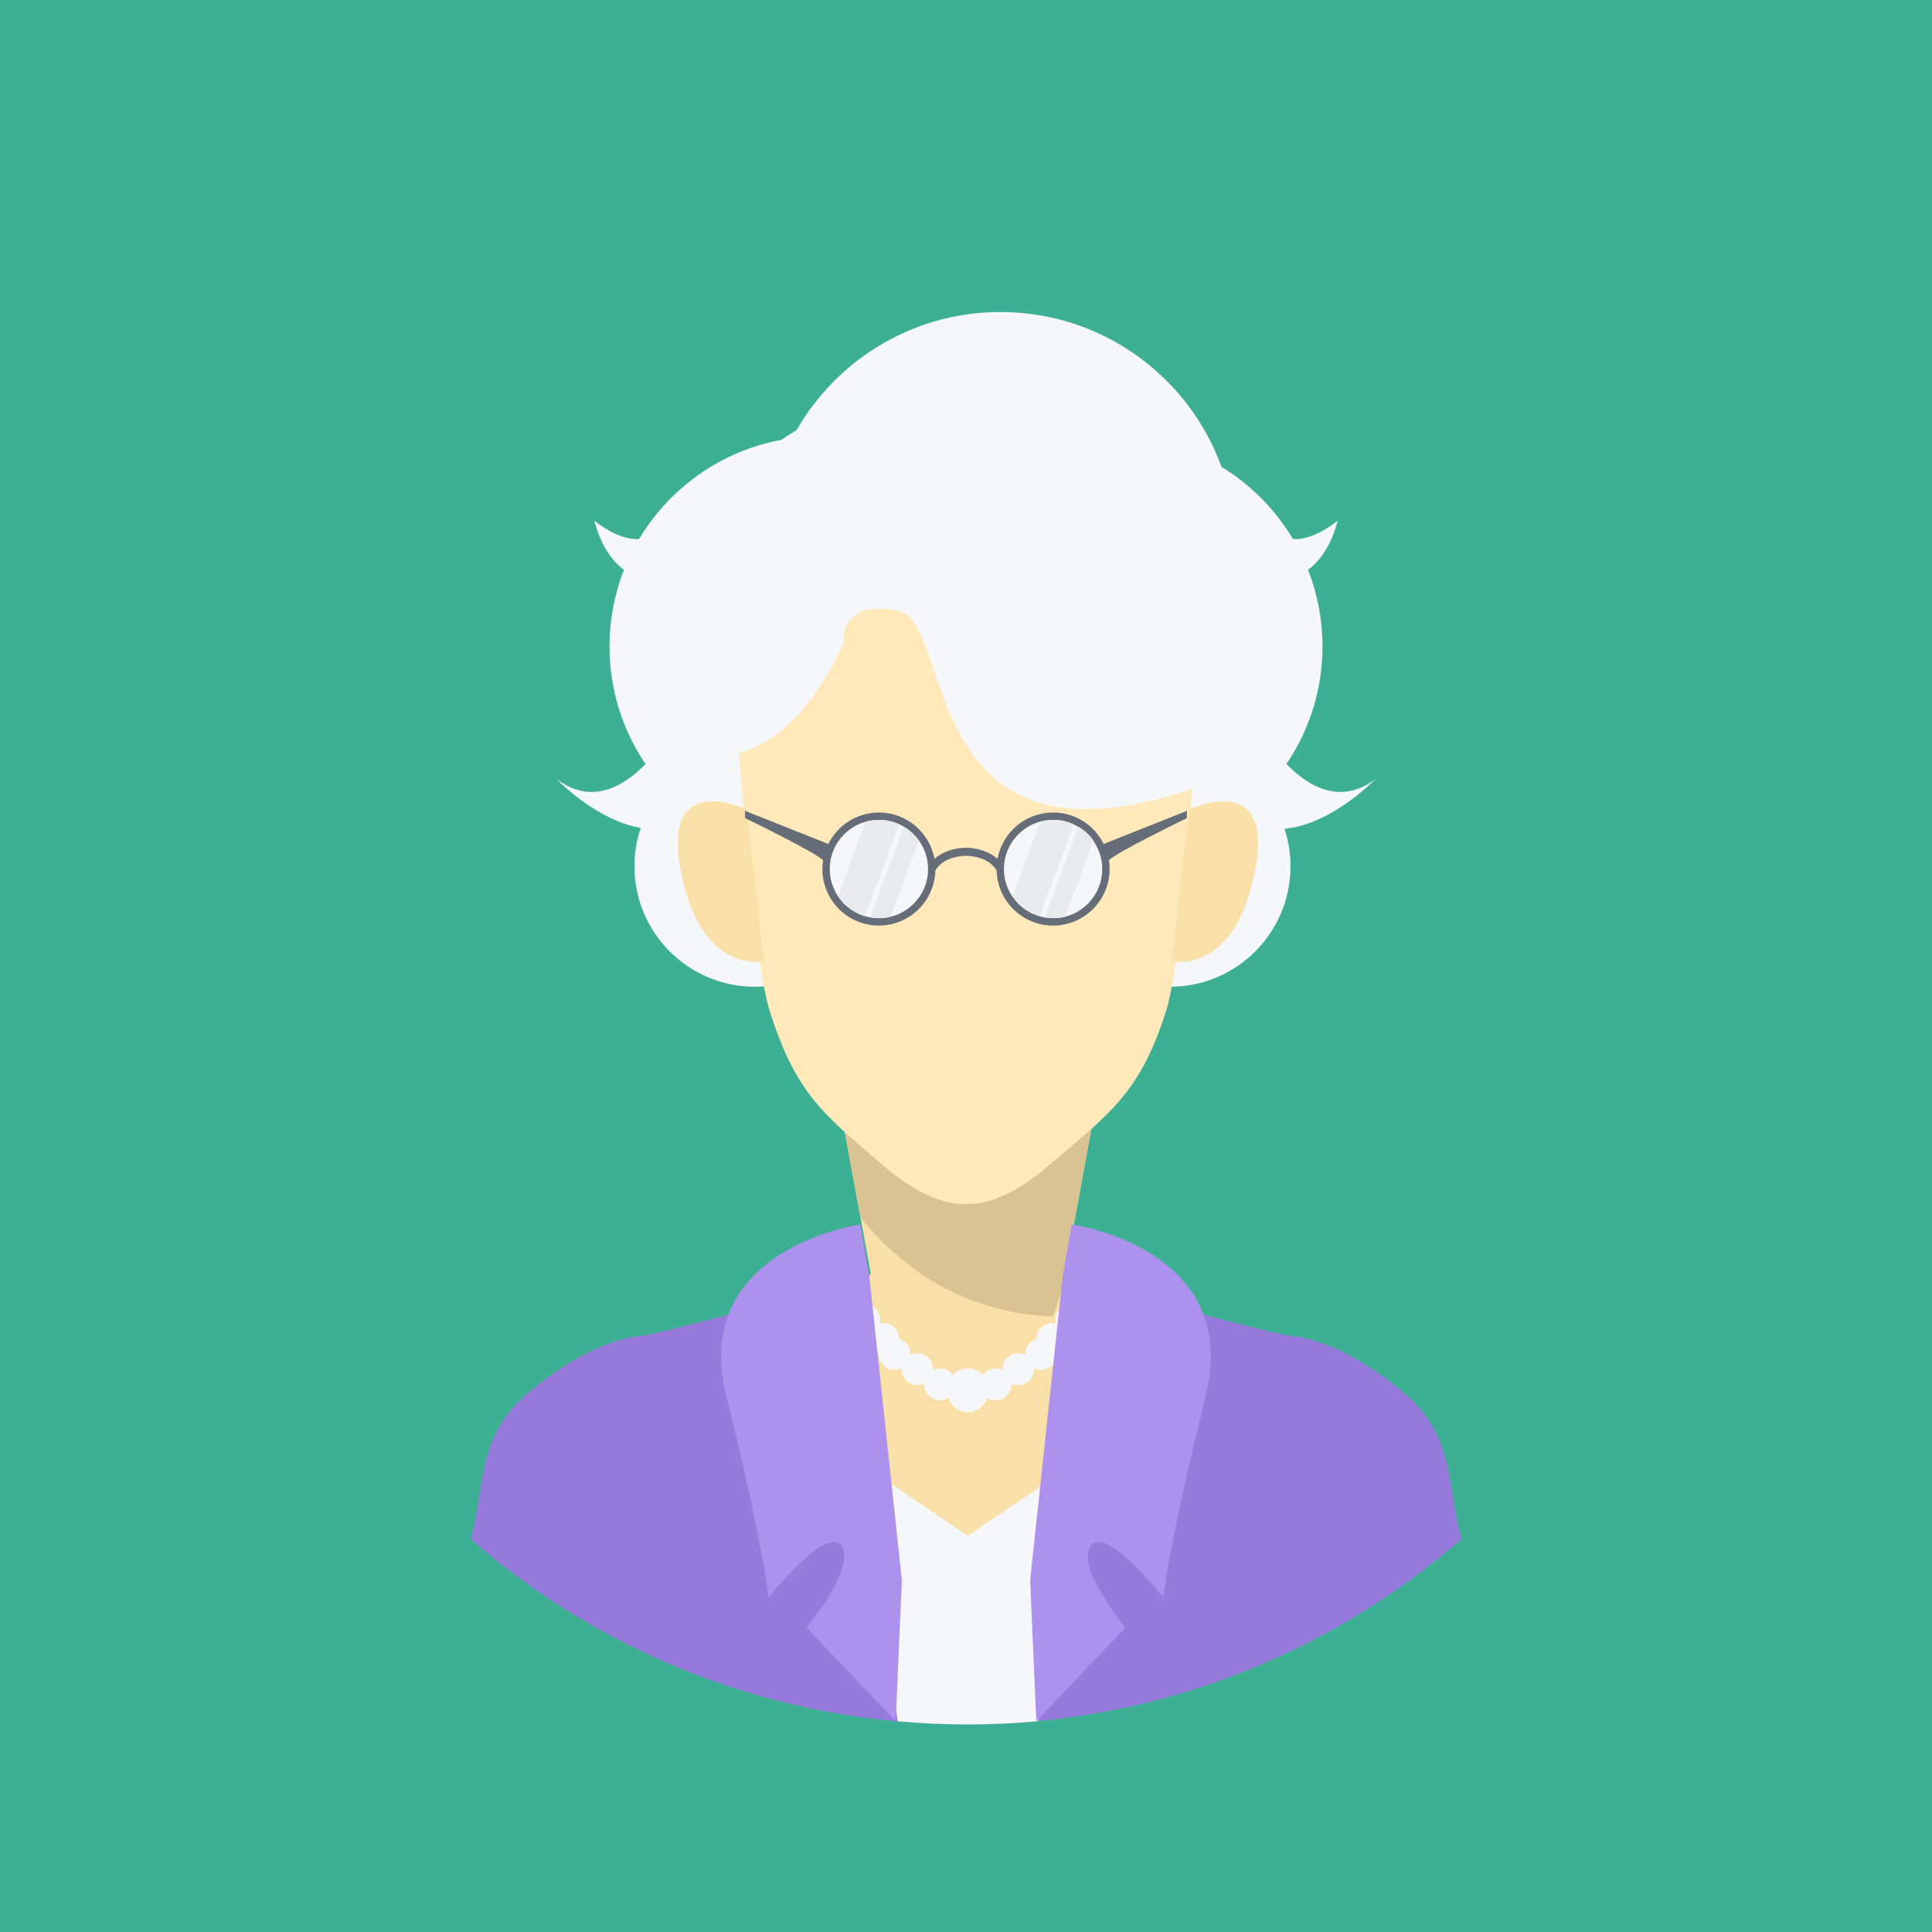 <?xml version="1.0" encoding="UTF-8" standalone="no"?>
<!-- Created with Inkscape (http://www.inkscape.org/) -->

<svg
   xmlns:dc="http://purl.org/dc/elements/1.1/"
   xmlns:cc="http://creativecommons.org/ns#"
   xmlns:rdf="http://www.w3.org/1999/02/22-rdf-syntax-ns#"
   xmlns:svg="http://www.w3.org/2000/svg"
   xmlns="http://www.w3.org/2000/svg"
   xmlns:sodipodi="http://sodipodi.sourceforge.net/DTD/sodipodi-0.dtd"
   xmlns:inkscape="http://www.inkscape.org/namespaces/inkscape"
   id="svg2"
   version="1.1"
   inkscape:version="0.48.5 r10040"
   width="640"
   height="640"
   xml:space="preserve"
   sodipodi:docname="26.svg"><rect width="100%" height="100%" fill="#333333" stroke="none"/><defs
     id="defs6"><clipPath
       clipPathUnits="userSpaceOnUse"
       id="clipPath16"><path
         d="M 0,512 512,512 512,0 0,0 0,512 z"
         id="path18" /></clipPath><clipPath
       clipPathUnits="userSpaceOnUse"
       id="clipPath30"><path
         d="M 0,512 512,512 512,0 0,0 0,512 z"
         id="path32" /></clipPath><clipPath
       clipPathUnits="userSpaceOnUse"
       id="clipPath42"><path
         d="M 0,512 512,512 512,0 0,0 0,512 z"
         id="path44" /></clipPath><clipPath
       clipPathUnits="userSpaceOnUse"
       id="clipPath52"><path
         d="M 0,512 512,512 512,0 0,0 0,512 z"
         id="path54" /></clipPath></defs><sodipodi:namedview
     pagecolor="#ffffff"
     bordercolor="#666666"
     borderopacity="1"
     objecttolerance="10"
     gridtolerance="10"
     guidetolerance="10"
     inkscape:pageopacity="0"
     inkscape:pageshadow="2"
     inkscape:window-width="1726"
     inkscape:window-height="480"
     id="namedview4"
     showgrid="false"
     inkscape:zoom="0.36875"
     inkscape:cx="320"
     inkscape:cy="320"
     inkscape:window-x="0"
     inkscape:window-y="25"
     inkscape:window-maximized="0"
     inkscape:current-layer="g10" /><g
     id="g10"
     inkscape:groupmode="layer"
     inkscape:label="人物"
     transform="matrix(1.25,0,0,-1.25,0,640)"><g
       id="g12"><g
         id="g14"
         clip-path="url(#clipPath16)"><path
           d="m 1024,512 -512,0 0,512 512,0 0,-512 z"
           style="fill:#ffffff;fill-opacity:1;fill-rule:nonzero;stroke:none"
           id="path20" /><path
           d="m 512,512 -512,0 0,512 512,0 0,-512 z"
           style="fill:#ffffff;fill-opacity:1;fill-rule:nonzero;stroke:none"
           id="path22" /></g></g><path
       d="M 0,0 512,0 512,512 0,512 0,0 z"
       style="fill:#3db093;fill-opacity:1;fill-rule:nonzero;stroke:none"
       id="path24" /><g
       id="g26"><g
         id="g28"
         clip-path="url(#clipPath30)"><path
           d="m 1024,0 -512,0 0,512 512,0 0,-512 z"
           style="fill:#ffffff;fill-opacity:1;fill-rule:nonzero;stroke:none"
           id="path34" /></g></g><path
       d="M 0,0 512,0 0,0 z"
       style="fill:#ffffff;fill-opacity:1;fill-rule:nonzero;stroke:none"
       id="path36" /><g
       id="g38"><g
         id="g40"
         clip-path="url(#clipPath42)"><path
           d="m 1024,-512 -512,0 0,512 512,0 0,-512 z"
           style="fill:#ffffff;fill-opacity:1;fill-rule:nonzero;stroke:none"
           id="path46" /></g></g><g
       id="g48"><g
         id="g50"
         clip-path="url(#clipPath52)"><g
           id="g56"
           transform="translate(456,256)"><path
             d="m 0,0 c 0,-110.457 -89.543,-200 -200,-200 -110.457,0 -200,89.543 -200,200 0,110.457 89.543,200 200,200 C -89.543,200 0,110.457 0,0"
             style="fill:#3db093;fill-opacity:1;fill-rule:nonzero;stroke:none"
             id="path58" /></g><g
           id="g60"
           transform="translate(364.5,305.549)"><path
             d="m 0,0 c -9.207,-7.014 -17.717,-2.045 -23.584,3.984 6.02,8.891 9.553,19.601 9.553,31.148 0,7.175 -1.363,14.029 -3.834,20.327 6.002,4.283 7.834,12.992 7.834,12.992 -4.89,-3.834 -8.795,-4.992 -11.811,-4.877 -4.656,7.821 -11.169,14.406 -18.937,19.14 -8.693,23.943 -31.641,41.049 -58.588,41.049 -23.991,0 -44.802,-13.568 -55.216,-33.441 -17.267,-2.26 -32.036,-12.429 -40.568,-26.748 -3.017,-0.116 -6.924,1.039 -11.819,4.877 0,0 1.833,-8.709 7.835,-12.992 -2.472,-6.297 -3.835,-13.151 -3.835,-20.327 0,-11.548 3.522,-22.269 9.54,-31.161 -5.867,-6.024 -14.371,-10.98 -23.57,-3.971 0,0 10.441,-10.949 22.295,-12.945 -1.076,-3.196 -1.662,-6.616 -1.662,-10.173 0,-17.635 14.296,-31.931 31.93,-31.931 17.635,0 31.931,14.296 31.931,31.931 0,1.522 -0.113,3.018 -0.32,4.483 9.291,2.498 17.625,7.328 24.326,13.838 6.266,-6.088 13.955,-10.718 22.523,-13.334 -0.255,-1.626 -0.39,-3.291 -0.39,-4.987 0,-17.635 14.296,-31.931 31.93,-31.931 17.635,0 31.931,14.296 31.931,31.931 0,3.472 -0.562,6.811 -1.589,9.94 C -11.519,-12.082 0,0 0,0"
             style="fill:#f5f7fa;fill-opacity:1;fill-rule:nonzero;stroke:none"
             id="path62" /></g><g
           id="g64"
           transform="translate(372.668,142.333)"><path
             d="m 0,0 c -7.354,6.355 -19.364,14.562 -30.666,15.666 -7.258,0.709 -86.002,23 -86.002,23 0,0 -78.744,-22.291 -86.002,-23 -11.302,-1.104 -23.313,-9.311 -30.666,-15.666 -13.235,-11.44 -10.854,-25.454 -14.641,-38.188 35.133,-30.606 81.055,-49.145 131.309,-49.145 50.254,0 96.176,18.539 131.309,49.145 C 10.854,-25.454 13.234,-11.44 0,0"
             style="fill:#967adc;fill-opacity:1;fill-rule:nonzero;stroke:none"
             id="path66" /></g><g
           id="g68"
           transform="translate(278.371,178.091)"><path
             d="M 0,0 -22.371,-1.844 -44.742,0 -53.896,-11.759 c 0,0 3.525,-53.74 8.191,-64.74 3.079,-7.26 13.559,-10.592 20.334,-12.592 l 6,0 c 6.774,2 17.255,5.332 20.334,12.592 4.666,11 8.191,64.703 8.191,64.703 L 0,0 z"
             style="fill:#f9e0a8;fill-opacity:1;fill-rule:nonzero;stroke:none"
             id="path70" /></g><g
           id="g72"
           transform="translate(278.807,90.666)"><path
             d="m 0,0 8.666,35.333 -31,-20.999 -31,20.999 8.666,-35.333 3.705,-34.81 c 6.134,-0.567 12.348,-0.856 18.629,-0.856 6.281,0 12.495,0.289 18.629,0.856 L 0,0 z"
             style="fill:#f5f7fa;fill-opacity:1;fill-rule:nonzero;stroke:none"
             id="path74" /></g><g
           id="g76"
           transform="translate(256.473,259)"><path
             d="m 0,0 -42.25,5.5 16.307,-88.734 c 0,0 3.666,-30.766 25.943,-30.766 22.277,0 25.943,30.766 25.943,30.766 L 42.25,5.5 0,0 z"
             style="fill:#f9e0a8;fill-opacity:1;fill-rule:nonzero;stroke:none"
             id="path78" /></g><g
           id="g80"
           transform="translate(290.473,249.5)"><path
             d="m 0,0 -69.525,-21.592 7.086,-38.555 c 10.66,-13.146 26.918,-25.187 50.957,-26.265 2.709,6.691 3.425,12.678 3.425,12.678 L 4.07,-7.744 C 1.686,-2.947 0,0 0,0"
             style="fill:#d9c392;fill-opacity:1;fill-rule:nonzero;stroke:none"
             id="path82" /></g><g
           id="g84"
           transform="translate(283.853,166.353)"><path
             d="m 0,0 c -2.324,0 -4.209,-1.885 -4.209,-4.209 0,-0.306 0.036,-0.602 0.098,-0.89 C -4.398,-5.036 -4.695,-5 -5,-5 c -2.32,0 -4.201,-1.879 -4.208,-4.197 -1.731,-0.522 -3.001,-2.111 -3.001,-4.012 0,-0.074 0.018,-0.144 0.021,-0.217 -0.55,0.265 -1.16,0.426 -1.812,0.426 -2.324,0 -4.209,-1.885 -4.209,-4.209 0,-0.074 0.018,-0.144 0.022,-0.217 -0.551,0.265 -1.161,0.426 -1.813,0.426 -1.407,0 -2.646,-0.697 -3.41,-1.758 -1.006,1.082 -2.412,1.758 -3.971,1.758 -1.558,0 -2.965,-0.676 -3.971,-1.758 -0.764,1.061 -2.002,1.758 -3.41,1.758 -0.652,0 -1.261,-0.161 -1.812,-0.426 0.004,0.073 0.021,0.143 0.021,0.217 0,2.324 -1.885,4.209 -4.209,4.209 -0.652,0 -1.261,-0.161 -1.812,-0.426 0.004,0.073 0.021,0.143 0.021,0.217 0,1.901 -1.269,3.49 -3.001,4.012 -0.007,2.318 -1.887,4.197 -4.208,4.197 -0.305,0 -0.601,-0.036 -0.888,-0.099 0.061,0.288 0.097,0.584 0.097,0.89 0,2.324 -1.885,4.209 -4.209,4.209 -2.324,0 -4.209,-1.885 -4.209,-4.209 0,-2.324 1.885,-4.209 4.209,-4.209 0.306,0 0.602,0.036 0.889,0.099 -0.062,-0.288 -0.098,-0.584 -0.098,-0.89 0,-1.901 1.27,-3.49 3.001,-4.012 0.007,-2.318 1.888,-4.197 4.208,-4.197 0.653,0 1.262,0.161 1.813,0.426 -0.004,-0.073 -0.022,-0.143 -0.022,-0.217 0,-2.324 1.885,-4.209 4.209,-4.209 0.653,0 1.262,0.161 1.813,0.426 -0.004,-0.073 -0.022,-0.143 -0.022,-0.217 0,-2.324 1.885,-4.209 4.209,-4.209 0.803,0 1.545,0.236 2.184,0.627 0.777,-2.217 2.808,-3.802 5.197,-3.802 2.389,0 4.42,1.585 5.197,3.802 0.639,-0.391 1.381,-0.627 2.184,-0.627 2.324,0 4.209,1.885 4.209,4.209 0,0.074 -0.018,0.144 -0.022,0.217 0.551,-0.265 1.161,-0.426 1.813,-0.426 2.324,0 4.209,1.885 4.209,4.209 0,0.074 -0.018,0.144 -0.022,0.217 0.551,-0.265 1.161,-0.426 1.813,-0.426 2.32,0 4.201,1.879 4.208,4.197 1.731,0.522 3.001,2.111 3.001,4.012 0,0.306 -0.036,0.602 -0.098,0.89 0.287,-0.063 0.583,-0.099 0.889,-0.099 2.324,0 4.209,1.885 4.209,4.209 C 4.209,-1.885 2.324,0 0,0"
             style="fill:#f5f7fa;fill-opacity:1;fill-rule:nonzero;stroke:none"
             id="path86" /></g><g
           id="g88"
           transform="translate(228.002,187.5)"><path
             d="m 0,0 c 0,0 -45.336,-6.251 -35.502,-45.584 9.834,-39.333 11.167,-53.291 11.167,-53.291 0,0 15.335,19.354 19.335,13.687 4,-5.666 -9.252,-21.656 -9.252,-21.656 l 23.621,-24.8 1.629,37.394 L 2.367,-13.684 0,0 z"
             style="fill:#ac92ec;fill-opacity:1;fill-rule:nonzero;stroke:none"
             id="path90" /></g><g
           id="g92"
           transform="translate(283.999,187.5)"><path
             d="m 0,0 c 0,0 45.335,-6.251 35.501,-45.584 -9.834,-39.333 -11.167,-53.291 -11.167,-53.291 0,0 -15.334,19.354 -19.334,13.687 -4,-5.666 9.251,-21.656 9.251,-21.656 l -23.621,-24.8 -1.629,37.394 8.631,80.566 L 0,0 z"
             style="fill:#ac92ec;fill-opacity:1;fill-rule:nonzero;stroke:none"
             id="path94" /></g><g
           id="g96"
           transform="translate(256,358)"><path
             d="m 0,0 -63,0 c 0,0 4.785,-94.465 11,-114 7,-22.001 14.237,-27.287 30.226,-41 C -8.366,-166.5 0,-165 0,-165 c 0,0 8.366,-1.5 21.774,10 C 37.763,-141.287 46,-136.001 53,-114 59.215,-94.465 63,0 63,0 L 0,0 z"
             style="fill:#ffe9ba;fill-opacity:1;fill-rule:nonzero;stroke:none"
             id="path98" /></g><g
           id="g100"
           transform="translate(197.75,297.5)"><path
             d="m 0,0 c 0,0 -22.743,10.911 -17.273,-16.638 5.467,-27.55 22.017,-23.583 22.017,-23.583 L 0,0 z"
             style="fill:#f9e0a8;fill-opacity:1;fill-rule:nonzero;stroke:none"
             id="path102" /></g><g
           id="g104"
           transform="translate(315.25,297.5)"><path
             d="M 0,0 C 0,0 22.743,10.911 17.273,-16.638 11.806,-44.188 -4.744,-40.221 -4.744,-40.221 L 0,0 z"
             style="fill:#f9e0a8;fill-opacity:1;fill-rule:nonzero;stroke:none"
             id="path106" /></g><g
           id="g108"
           transform="translate(314.569,297.127)"><path
             d="m 0,0 -22.082,-8.784 c -2.448,4.932 -7.523,8.332 -13.406,8.332 -7.352,0 -13.456,-5.301 -14.726,-12.288 -2.215,2.01 -5.469,2.902 -8.355,2.959 -2.887,-0.057 -6.141,-0.949 -8.355,-2.959 -1.27,6.987 -7.373,12.288 -14.725,12.288 -5.882,0 -10.959,-3.4 -13.409,-8.332 l -22.08,8.784 0.058,-1.955 c 0,0 19.42,-9.414 20.642,-11.208 -0.113,-0.742 -0.189,-1.495 -0.189,-2.268 0,-8.273 6.705,-14.979 14.978,-14.979 8.14,0 14.746,6.496 14.96,14.585 1.581,2.777 5.143,3.851 8.12,3.911 2.978,-0.06 6.54,-1.134 8.121,-3.911 0.211,-8.089 6.82,-14.585 14.96,-14.585 8.273,0 14.978,6.706 14.978,14.979 0,0.773 -0.077,1.526 -0.189,2.268 1.221,1.794 20.639,11.208 20.639,11.208 L 0,0 z"
             style="fill:#656d78;fill-opacity:1;fill-rule:nonzero;stroke:none"
             id="path110" /></g><g
           id="g112"
           transform="translate(245.942,281.696)"><path
             d="m 0,0 c 0,-7.193 -5.832,-13.022 -13.022,-13.022 -7.194,0 -13.023,5.829 -13.023,13.022 0,7.192 5.829,13.022 13.023,13.022 C -5.832,13.022 0,7.192 0,0"
             style="fill:#f5f7fa;fill-opacity:1;fill-rule:nonzero;stroke:none"
             id="path114" /></g><g
           id="g116"
           transform="translate(266.058,281.696)"><path
             d="m 0,0 c 0,-7.193 5.831,-13.022 13.022,-13.022 7.193,0 13.024,5.829 13.024,13.022 0,7.192 -5.831,13.022 -13.024,13.022 C 5.831,13.022 0,7.192 0,0"
             style="fill:#f5f7fa;fill-opacity:1;fill-rule:nonzero;stroke:none"
             id="path118" /></g><g
           id="g120"
           transform="translate(232.92,294.719)"><path
             d="m 0,0 c -1.229,0 -2.412,-0.183 -3.54,-0.5 l -7.304,-19.73 c 1.671,-2.511 4.192,-4.401 7.151,-5.276 l 9.019,24.36 C 3.697,-0.415 1.897,0 0,0"
             style="fill:#e8eaed;fill-opacity:1;fill-rule:nonzero;stroke:none"
             id="path122" /></g><g
           id="g124"
           transform="translate(239.515,292.91)"><path
             d="m 0,0 -8.892,-24.023 c 0.747,-0.131 1.512,-0.213 2.297,-0.213 1.061,0 2.087,0.138 3.076,0.38 L 3.97,-3.624 C 2.916,-2.155 1.564,-0.92 0,0"
             style="fill:#e8eaed;fill-opacity:1;fill-rule:nonzero;stroke:none"
             id="path126" /></g><g
           id="g128"
           transform="translate(279.218,294.719)"><path
             d="m 0,0 c -1.228,0 -2.411,-0.183 -3.538,-0.5 l -7.303,-19.73 c 1.673,-2.511 4.19,-4.401 7.151,-5.276 l 9.015,24.36 C 3.7,-0.415 1.9,0 0,0"
             style="fill:#e8eaed;fill-opacity:1;fill-rule:nonzero;stroke:none"
             id="path130" /></g><g
           id="g132"
           transform="translate(285.816,292.91)"><path
             d="m 0,0 -8.892,-24.023 c 0.746,-0.131 1.512,-0.213 2.294,-0.213 1.062,0 2.09,0.138 3.077,0.38 L 3.967,-3.624 C 2.914,-2.155 1.562,-0.92 0,0"
             style="fill:#e8eaed;fill-opacity:1;fill-rule:nonzero;stroke:none"
             id="path134" /></g><g
           id="g136"
           transform="translate(185,312.5)"><path
             d="m 0,0 c 0,0 21.5,-8 38.5,29 0,0 -1.25,12.121 14.75,8.561 16,-3.561 2.781,-84.518 98.781,-38.29 l -4.142,53.726 c 0,0 -5.889,42.837 -76.389,42.837 C 1,95.834 0,44.833 0,44.833 L 0,0 z"
             style="fill:#f5f7fa;fill-opacity:1;fill-rule:nonzero;stroke:none"
             id="path138" /></g></g></g></g></svg>